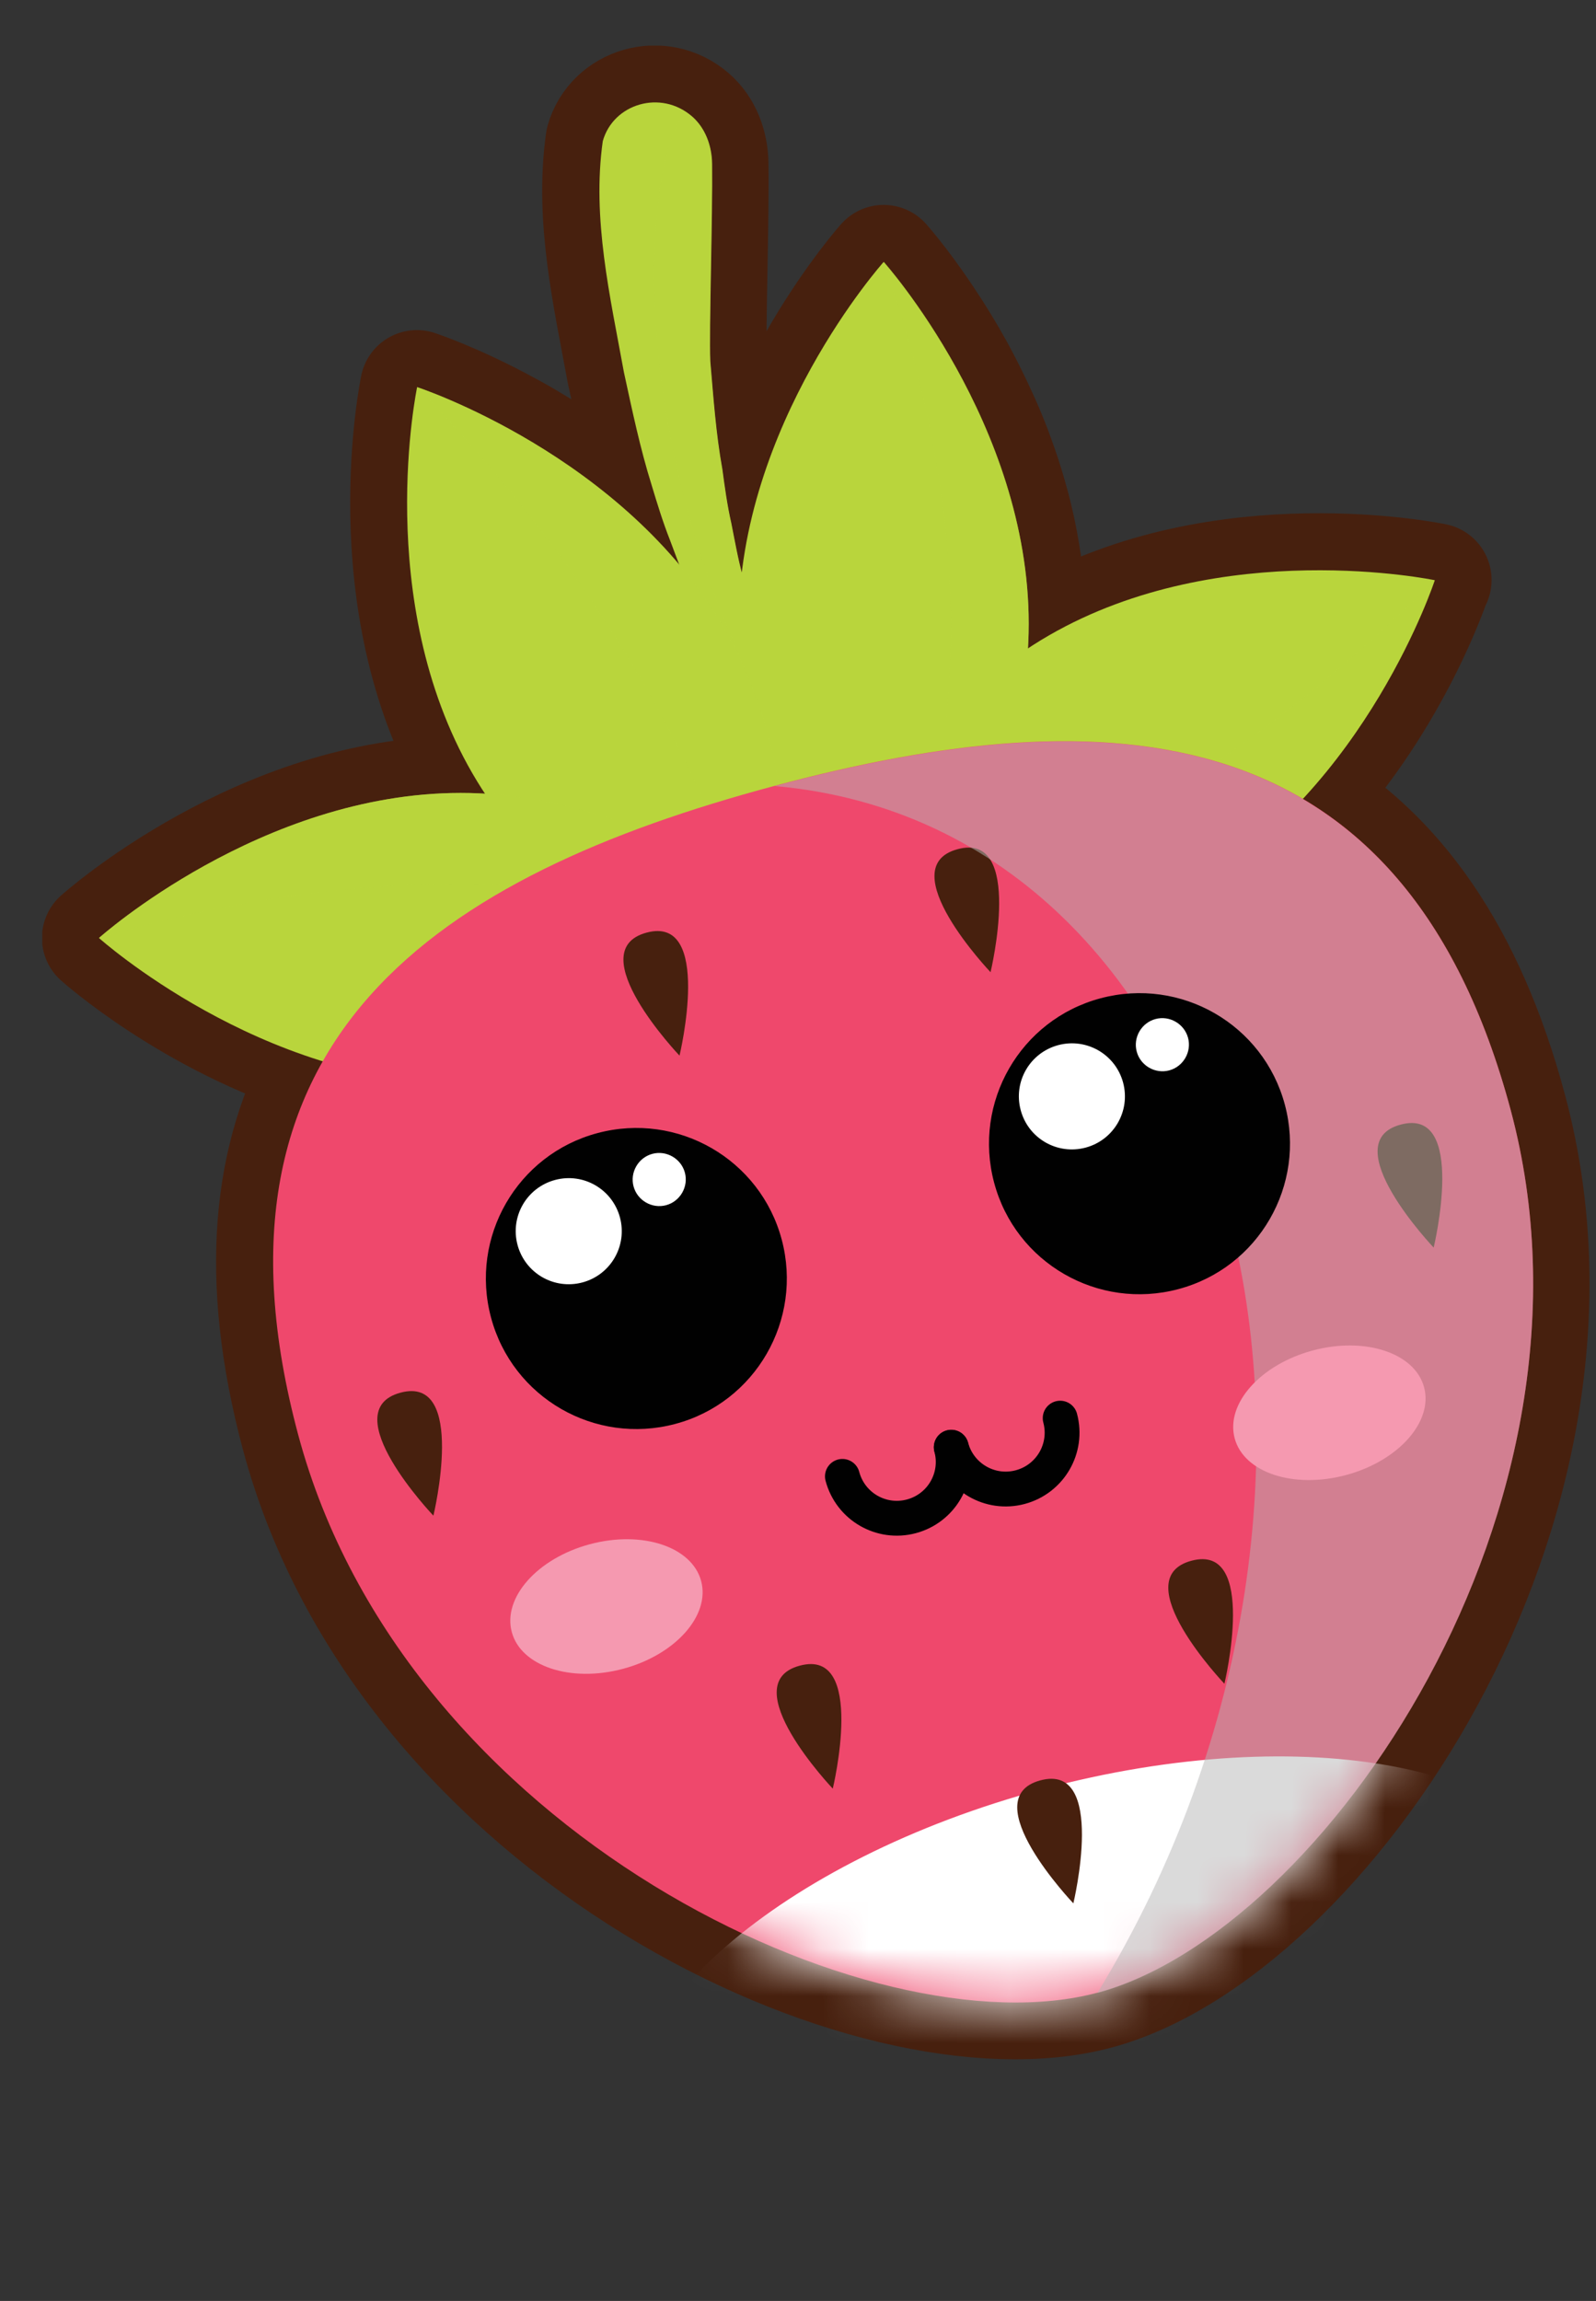 <svg width="34" height="49" viewBox="0 0 34 49" fill="none" xmlns="http://www.w3.org/2000/svg">
<rect x="0" y="0" width="34" height="49" fill="#333333" stroke="none"/>
<g clip-path="url(#clip0_990_12068)">
<path d="M30.566 12.351C30.566 12.351 26.031 11.4 22.348 13.525C22.195 13.615 22.048 13.706 21.901 13.801C21.91 13.63 21.92 13.454 21.92 13.278C21.92 12.479 21.81 11.709 21.634 10.987C21.606 10.868 21.573 10.749 21.539 10.63C21.506 10.511 21.473 10.397 21.435 10.279C21.364 10.05 21.283 9.822 21.202 9.604C21.036 9.166 20.85 8.758 20.66 8.377C20.613 8.282 20.565 8.187 20.517 8.097C20.327 7.731 20.128 7.398 19.942 7.103C19.847 6.956 19.757 6.818 19.671 6.69C19.191 5.982 18.825 5.573 18.825 5.573C18.825 5.573 16.244 8.458 15.797 12.199C15.702 11.847 15.641 11.491 15.569 11.134C15.484 10.754 15.431 10.369 15.379 9.989C15.241 9.228 15.194 8.453 15.123 7.688C15.099 7.013 15.18 4.603 15.161 3.481C15.156 3.101 15.018 2.721 14.733 2.474C14.067 1.899 13.055 2.208 12.831 3.001C12.598 4.655 12.988 6.314 13.283 7.926C13.464 8.734 13.625 9.542 13.872 10.326C13.991 10.721 14.11 11.11 14.262 11.495C14.324 11.667 14.39 11.838 14.452 12.009C14.31 11.838 14.162 11.676 14.015 11.519C13.844 11.339 13.668 11.168 13.492 11.006C13.316 10.844 13.136 10.687 12.955 10.54C12.413 10.098 11.862 9.722 11.348 9.418C11.177 9.314 11.011 9.219 10.849 9.133C9.723 8.515 8.881 8.239 8.881 8.239C8.881 8.239 7.931 12.774 10.056 16.458C10.146 16.61 10.236 16.757 10.331 16.905C10.16 16.895 9.984 16.886 9.808 16.886C5.554 16.886 2.103 19.975 2.103 19.975C2.103 19.975 4.071 21.739 6.871 22.604C5.739 24.605 5.44 27.177 6.343 30.556C8.615 39.027 18.583 43.718 23.369 42.435C28.156 41.151 34.445 32.106 32.173 23.635C31.27 20.256 29.725 18.174 27.742 17.009C29.734 14.866 30.556 12.351 30.556 12.351H30.566Z" stroke="#47200E" stroke-width="2.419" stroke-linejoin="round"/>
<path d="M17.257 16.819C16.705 16.211 16.249 15.536 15.835 14.832L15.531 14.3L15.251 13.758C15.056 13.397 14.894 13.021 14.723 12.646C14.552 12.27 14.419 11.885 14.272 11.5C14.12 11.115 14.001 10.725 13.882 10.331C13.635 9.542 13.468 8.739 13.292 7.93C12.998 6.314 12.608 4.655 12.841 3.006C13.064 2.208 14.077 1.903 14.742 2.478C15.027 2.726 15.165 3.106 15.17 3.486C15.184 4.608 15.104 7.023 15.132 7.693C15.198 8.458 15.251 9.233 15.389 9.993C15.441 10.378 15.493 10.764 15.579 11.139C15.655 11.519 15.721 11.904 15.826 12.28C16.178 13.796 16.696 15.298 17.442 16.677L17.262 16.819H17.257Z" fill="#B9D53C"/>
<g style="mix-blend-mode:multiply" opacity="0.5">
<path d="M17.257 16.819C12.465 9.071 14.077 1.903 14.737 2.478C15.023 2.726 15.161 3.106 15.165 3.486C15.18 4.608 15.099 7.023 15.127 7.693C15.194 8.458 15.246 9.233 15.384 9.993C15.436 10.379 15.489 10.764 15.574 11.139C15.65 11.519 15.717 11.904 15.821 12.28C16.173 13.796 16.691 15.298 17.437 16.677L17.257 16.819Z" fill="#B9D53C"/>
</g>
<path d="M15.736 13.283C15.736 17.537 18.825 20.988 18.825 20.988C18.825 20.988 21.915 17.537 21.915 13.283C21.915 9.028 18.825 5.578 18.825 5.578C18.825 5.578 15.736 9.028 15.736 13.283Z" fill="#B9D53C"/>
<g style="mix-blend-mode:multiply" opacity="0.5">
<path d="M18.825 20.983C18.825 20.983 21.915 17.532 21.915 13.278C21.915 9.024 18.825 5.573 18.825 5.573C20.708 11.049 20.755 15.588 18.825 20.983Z" fill="#B9D53C"/>
</g>
<path d="M22.348 13.53C18.664 15.659 17.223 20.061 17.223 20.061C17.223 20.061 21.758 21.012 25.442 18.887C29.126 16.757 30.566 12.356 30.566 12.356C30.566 12.356 26.031 11.405 22.348 13.53Z" fill="#B9D53C"/>
<g style="mix-blend-mode:multiply" opacity="0.5">
<path d="M17.219 20.056C17.219 20.056 21.753 21.007 25.437 18.882C29.121 16.753 30.561 12.351 30.561 12.351C26.511 16.401 22.062 18.968 17.219 20.056Z" fill="#B9D53C"/>
</g>
<path d="M15.417 13.368C17.547 17.052 16.591 21.587 16.591 21.587C16.591 21.587 12.19 20.146 10.06 16.463C7.931 12.779 8.886 8.244 8.886 8.244C8.886 8.244 13.288 9.684 15.417 13.368Z" fill="#B9D53C"/>
<g style="mix-blend-mode:multiply" opacity="0.5">
<path d="M15.417 13.368C17.547 17.052 16.591 21.587 16.591 21.587C15.298 16.558 12.67 12.137 8.886 8.244C8.886 8.244 13.288 9.684 15.417 13.368Z" fill="#B9D53C"/>
</g>
<path d="M9.813 16.886C14.067 16.886 17.518 19.975 17.518 19.975C17.518 19.975 14.067 23.065 9.813 23.065C5.559 23.065 2.108 19.975 2.108 19.975C2.108 19.975 5.559 16.886 9.813 16.886Z" fill="#B9D53C"/>
<g style="mix-blend-mode:multiply" opacity="0.5">
<path d="M9.813 16.886C14.067 16.886 17.518 19.975 17.518 19.975C12.541 18.468 7.413 18.407 2.108 19.975C2.108 19.975 5.559 16.886 9.813 16.886Z" fill="#B9D53C"/>
</g>
<path d="M16.491 16.738C9.357 18.649 4.081 22.086 6.353 30.556C8.625 39.027 18.592 43.718 23.379 42.435C28.166 41.151 34.454 32.106 32.182 23.635C29.91 15.165 23.626 14.828 16.491 16.738Z" fill="#EF486C"/>
<mask id="mask0_990_12068" style="mask-type:luminance" maskUnits="userSpaceOnUse" x="5" y="15" width="28" height="28">
<path d="M16.491 16.738C9.357 18.649 4.081 22.086 6.353 30.556C8.625 39.027 18.592 43.718 23.379 42.435C28.166 41.151 34.454 32.106 32.182 23.635C29.91 15.165 23.626 14.828 16.491 16.738Z" fill="white"/>
</mask>
<g mask="url(#mask0_990_12068)">
<path d="M24.84 47.898C30.409 46.406 34.335 43.003 33.61 40.297C32.885 37.592 27.783 36.608 22.215 38.1C16.646 39.592 12.72 42.995 13.445 45.701C14.17 48.406 19.272 49.39 24.84 47.898Z" fill="white"/>
</g>
<path d="M22.866 40.533C22.866 40.533 23.588 37.529 22.162 37.914C20.736 38.299 22.866 40.533 22.866 40.533Z" fill="#47200E"/>
<path d="M26.084 35.856C26.084 35.856 26.806 32.852 25.38 33.237C23.954 33.622 26.084 35.856 26.084 35.856Z" fill="#47200E"/>
<path d="M17.741 38.09C17.741 38.09 18.464 35.086 17.038 35.471C15.612 35.851 17.741 38.09 17.741 38.09Z" fill="#47200E"/>
<path d="M14.476 22.48C14.476 22.48 15.198 19.476 13.773 19.861C12.347 20.246 14.476 22.48 14.476 22.48Z" fill="#47200E"/>
<path d="M21.102 20.703C21.102 20.703 21.825 17.698 20.399 18.084C18.973 18.468 21.102 20.703 21.102 20.703Z" fill="#47200E"/>
<path d="M9.233 32.277C9.233 32.277 9.956 29.273 8.53 29.658C7.104 30.043 9.233 32.277 9.233 32.277Z" fill="#47200E"/>
<path d="M30.542 26.568C30.542 26.568 31.265 23.564 29.839 23.949C28.413 24.329 30.542 26.568 30.542 26.568Z" fill="#47200E"/>
<g style="mix-blend-mode:multiply" opacity="0.5">
<path d="M16.491 16.738C26.393 17.599 30.057 31.493 23.379 42.44C28.166 41.156 34.454 32.111 32.182 23.64C29.91 15.17 23.626 14.832 16.491 16.743V16.738Z" fill="#B5B5B6"/>
</g>
<path d="M16.653 26.397C17.109 28.108 16.097 29.867 14.386 30.323C12.675 30.78 10.916 29.767 10.46 28.056C10.003 26.345 11.016 24.586 12.727 24.13C14.438 23.673 16.197 24.686 16.653 26.397Z" fill="#010101"/>
<path d="M13.207 25.926C13.368 26.53 13.012 27.148 12.408 27.31C11.805 27.471 11.187 27.115 11.025 26.511C10.864 25.907 11.22 25.29 11.824 25.128C12.427 24.966 13.045 25.323 13.207 25.926Z" fill="white"/>
<path d="M14.59 24.971C14.671 25.27 14.49 25.584 14.191 25.665C13.891 25.746 13.578 25.565 13.497 25.266C13.416 24.966 13.597 24.653 13.896 24.572C14.196 24.491 14.509 24.672 14.59 24.971Z" fill="white"/>
<path d="M27.372 23.526C27.828 25.237 26.816 26.996 25.104 27.452C23.393 27.909 21.634 26.896 21.178 25.185C20.722 23.474 21.734 21.715 23.445 21.259C25.157 20.802 26.915 21.815 27.372 23.526Z" fill="#010101"/>
<path d="M23.926 23.055C24.087 23.659 23.731 24.277 23.127 24.439C22.523 24.6 21.905 24.244 21.744 23.64C21.582 23.037 21.939 22.419 22.542 22.257C23.146 22.095 23.764 22.452 23.926 23.055Z" fill="white"/>
<path d="M25.309 22.1C25.39 22.399 25.209 22.713 24.91 22.794C24.61 22.875 24.296 22.694 24.216 22.395C24.135 22.095 24.315 21.782 24.615 21.701C24.914 21.62 25.228 21.801 25.309 22.1Z" fill="white"/>
<path d="M22.585 30.2C22.756 30.841 22.376 31.497 21.734 31.669C21.093 31.84 20.437 31.459 20.265 30.818" stroke="#010101" stroke-width="0.742" stroke-miterlimit="10" stroke-linecap="round"/>
<path d="M20.265 30.822C20.437 31.464 20.056 32.12 19.415 32.291C18.773 32.462 18.117 32.082 17.946 31.44" stroke="#010101" stroke-width="0.742" stroke-miterlimit="10" stroke-linecap="round"/>
<path d="M14.937 33.67C15.132 34.402 14.39 35.238 13.273 35.538C12.156 35.837 11.096 35.485 10.902 34.753C10.707 34.021 11.448 33.185 12.565 32.885C13.682 32.586 14.742 32.938 14.937 33.67Z" fill="#F599B0"/>
<path d="M30.338 29.544C30.533 30.276 29.791 31.112 28.674 31.412C27.557 31.711 26.497 31.36 26.302 30.628C26.107 29.895 26.849 29.059 27.966 28.759C29.083 28.46 30.143 28.812 30.338 29.544Z" fill="#F599B0"/>
</g>
<defs>
<clipPath id="clip0_990_12068">
<rect width="32.969" height="47.623" fill="white" transform="translate(0.901 0.972)"/>
</clipPath>
</defs>
</svg>
